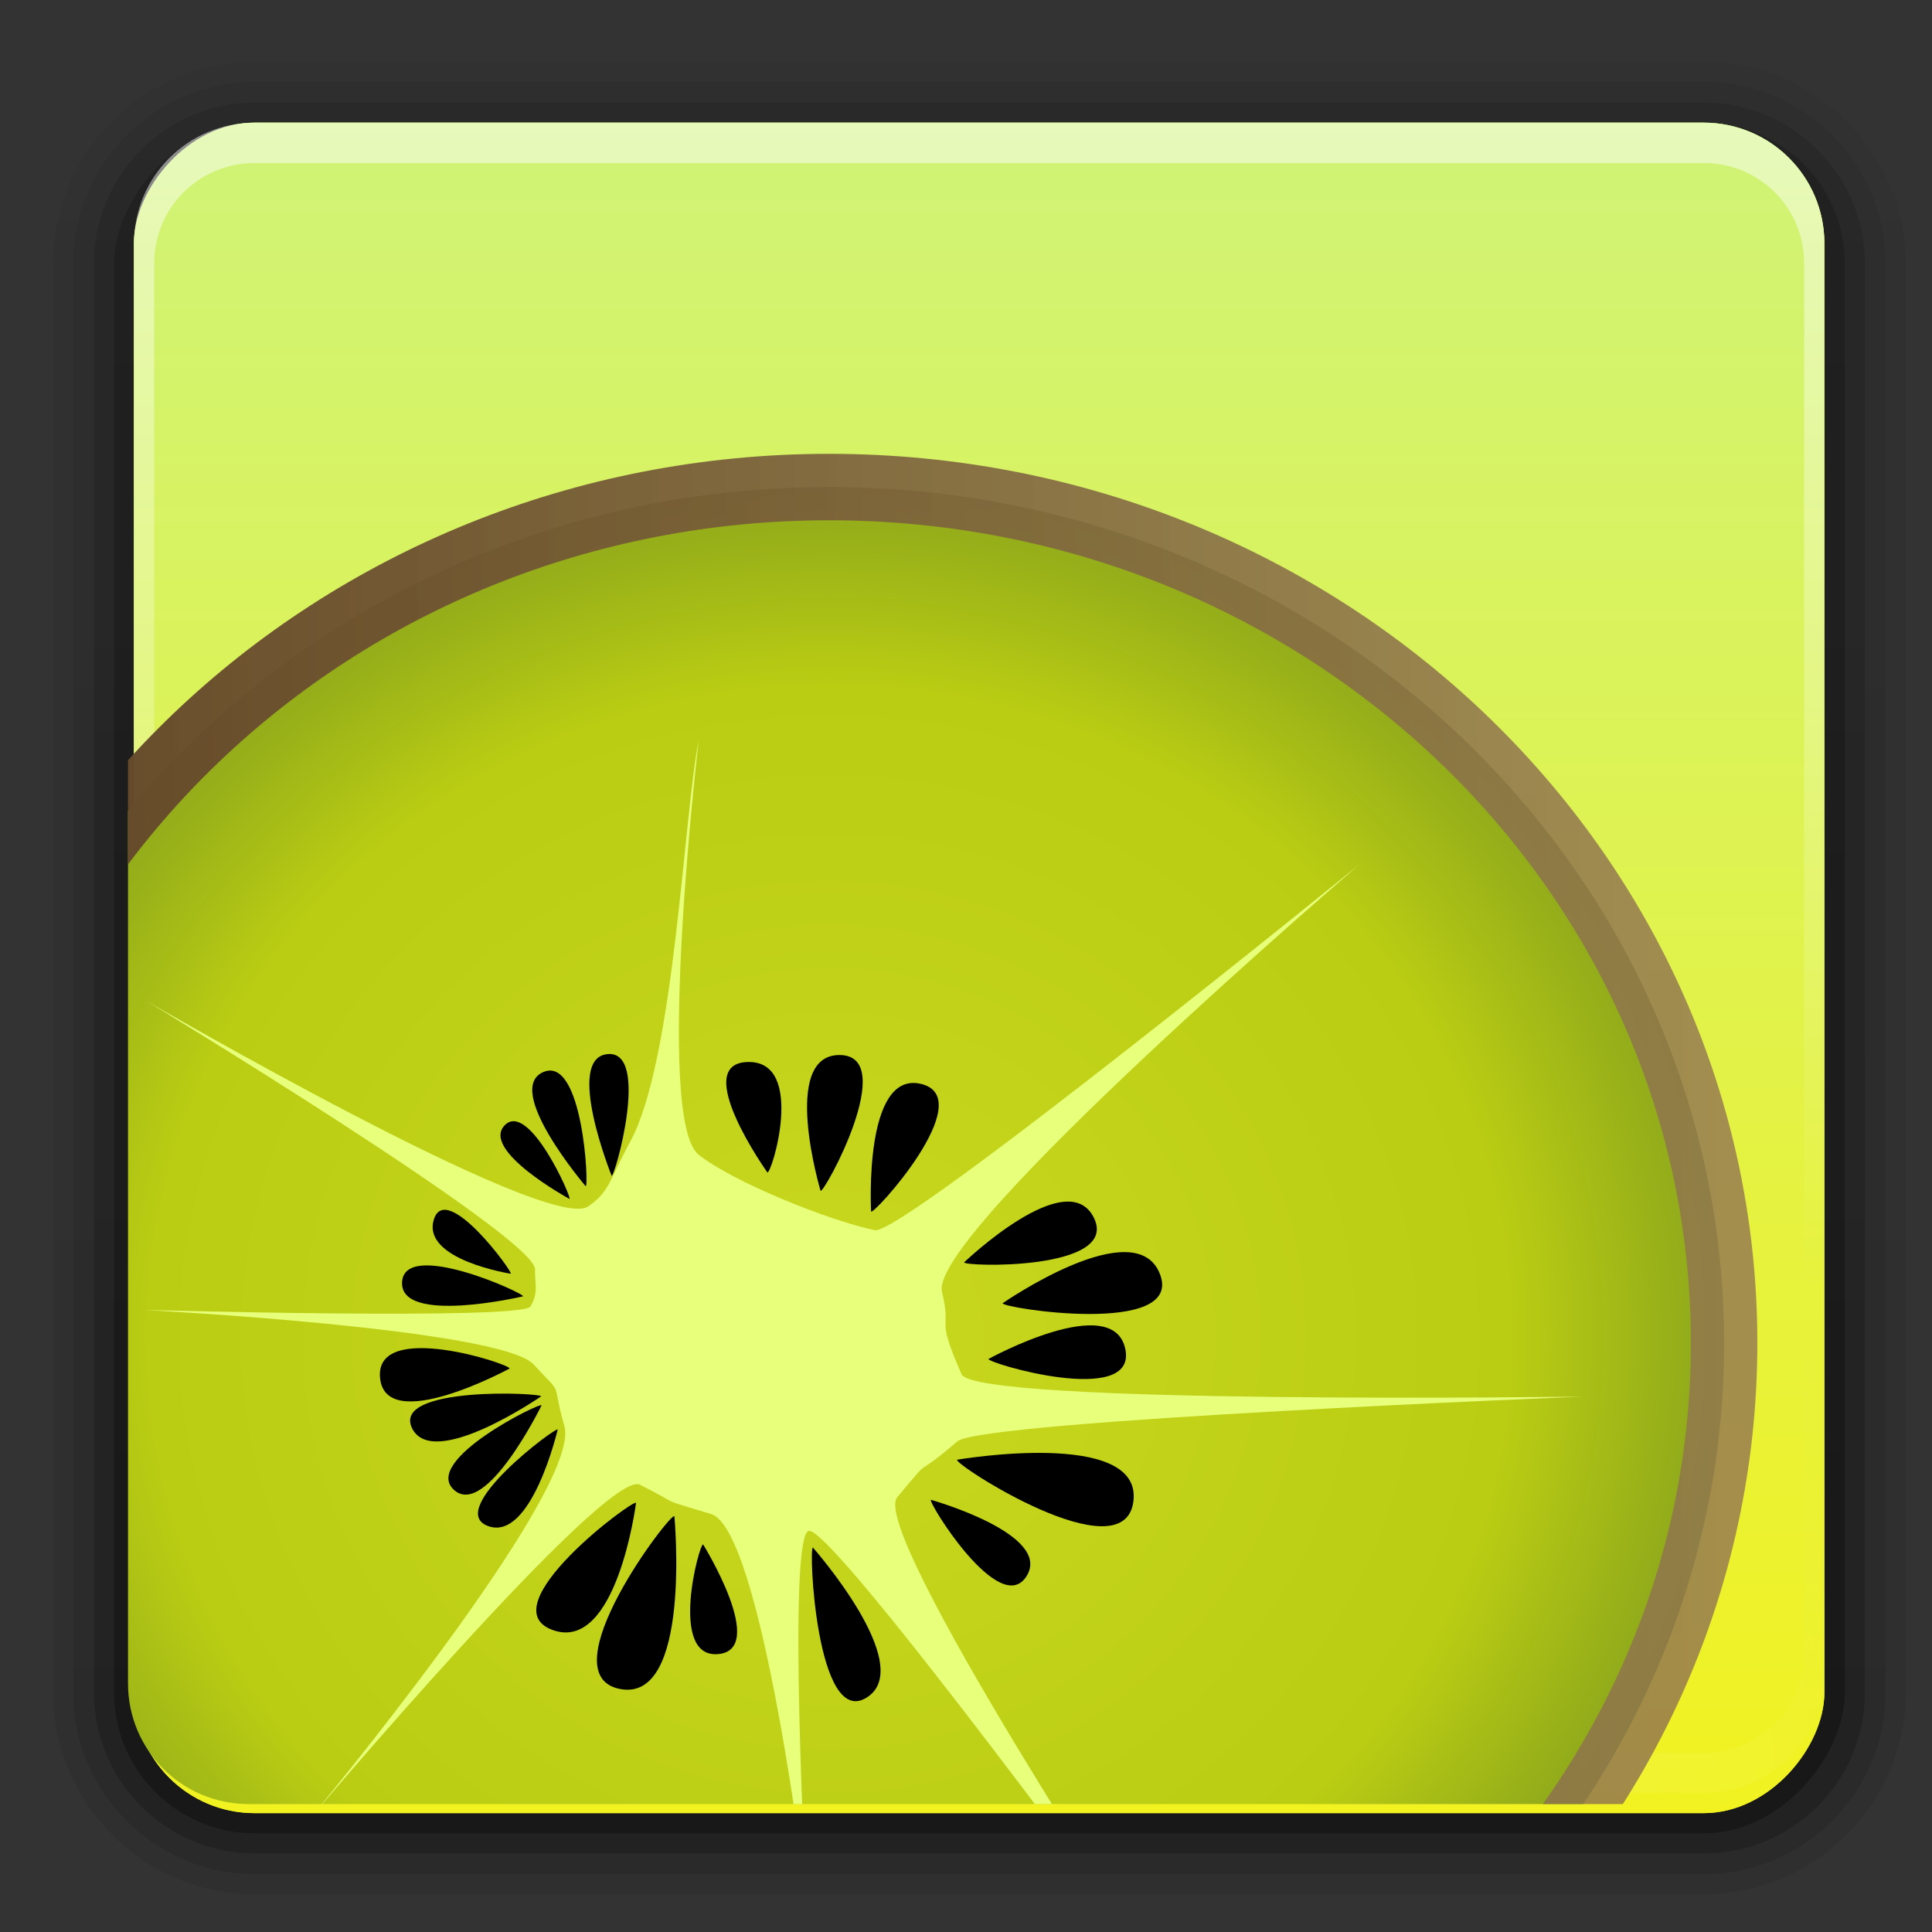 <?xml version="1.0" encoding="UTF-8" standalone="no"?>
<!-- Created with Inkscape (http://www.inkscape.org/) -->

<svg
   xmlns:dc="http://purl.org/dc/elements/1.1/"
   xmlns:cc="http://creativecommons.org/ns#"
   xmlns:rdf="http://www.w3.org/1999/02/22-rdf-syntax-ns#"
   xmlns:svg="http://www.w3.org/2000/svg"
   xmlns="http://www.w3.org/2000/svg"
   xmlns:xlink="http://www.w3.org/1999/xlink"
   xmlns:sodipodi="http://sodipodi.sourceforge.net/DTD/sodipodi-0.dtd"
   xmlns:inkscape="http://www.inkscape.org/namespaces/inkscape"
   version="1.0"
   width="96"
   height="96"
   id="svg2408"
   inkscape:version="0.48.0 r9654"
   sodipodi:docname="kiwi_H.svg">
  <rect width="100%" height="100%" fill="#333333" stroke="none"/>
  <sodipodi:namedview
     pagecolor="#ffffff"
     bordercolor="#666666"
     borderopacity="1"
     objecttolerance="10"
     gridtolerance="10"
     guidetolerance="10"
     inkscape:pageopacity="0"
     inkscape:pageshadow="2"
     inkscape:window-width="1023"
     inkscape:window-height="599"
     id="namedview176"
     showgrid="false"
     inkscape:zoom="2.7915986"
     inkscape:cx="67.785313"
     inkscape:cy="22.268973"
     inkscape:window-x="1"
     inkscape:window-y="0"
     inkscape:window-maximized="1"
     inkscape:current-layer="svg2408" />
  <defs
     id="defs2410">
    <linearGradient
       id="linearGradient3526"
       inkscape:collect="always">
      <stop
         id="stop3528"
         offset="0"
         style="stop-color:#000000;stop-opacity:1" />
      <stop
         id="stop3530"
         offset="1"
         style="stop-color:#000000;stop-opacity:0" />
    </linearGradient>
    <linearGradient
       inkscape:collect="always"
       id="linearGradient4561">
      <stop
         style="stop-color:#ffffff;stop-opacity:1;"
         offset="0"
         id="stop4563" />
      <stop
         style="stop-color:#ffffff;stop-opacity:0"
         offset="1"
         id="stop4565" />
    </linearGradient>
    <linearGradient
       id="linearGradient4319">
      <stop
         offset="0"
         style="stop-color:#000000;stop-opacity:1"
         id="stop4321" />
      <stop
         offset="0.39"
         style="stop-color:#000000;stop-opacity:0.498"
         id="stop4323" />
      <stop
         offset="1"
         style="stop-color:#000000;stop-opacity:0"
         id="stop4325" />
    </linearGradient>
    <linearGradient
       id="linearGradient4311">
      <stop
         offset="0"
         style="stop-color:#ffffff;stop-opacity:1"
         id="stop4313" />
      <stop
         offset="0.405"
         style="stop-color:#ffffff;stop-opacity:0.498"
         id="stop4315" />
      <stop
         offset="1"
         style="stop-color:#ffffff;stop-opacity:0"
         id="stop4317" />
    </linearGradient>
    <linearGradient
       id="linearGradient3979">
      <stop
         offset="0"
         style="stop-color:#34a435;stop-opacity:1"
         id="stop3981" />
      <stop
         offset="1"
         style="stop-color:#a6cf72;stop-opacity:1"
         id="stop3983" />
    </linearGradient>
    <linearGradient
       id="linearGradient3638">
      <stop
         id="stop3640"
         style="stop-color:#000000;stop-opacity:1"
         offset="0" />
      <stop
         id="stop3646"
         style="stop-color:#000000;stop-opacity:0.498"
         offset="0.259" />
      <stop
         id="stop3642"
         style="stop-color:#000000;stop-opacity:0"
         offset="1" />
    </linearGradient>
    <linearGradient
       id="linearGradient3619">
      <stop
         id="stop3621"
         style="stop-color:#ffffff;stop-opacity:1"
         offset="0" />
      <stop
         id="stop3627"
         style="stop-color:#ffffff;stop-opacity:0.498"
         offset="0.296" />
      <stop
         id="stop3623"
         style="stop-color:#ffffff;stop-opacity:0"
         offset="1" />
    </linearGradient>
    <linearGradient
       x1="45.448"
       y1="92.54"
       x2="45.448"
       y2="7.017"
       id="ButtonShadow"
       gradientUnits="userSpaceOnUse"
       gradientTransform="scale(1.006,0.994)">
      <stop
         id="stop3750"
         style="stop-color:#000000;stop-opacity:1"
         offset="0" />
      <stop
         id="stop3752"
         style="stop-color:#000000;stop-opacity:0.588"
         offset="1" />
    </linearGradient>
    <linearGradient
       id="linearGradient3737">
      <stop
         id="stop3739"
         style="stop-color:#ffffff;stop-opacity:1"
         offset="0" />
      <stop
         id="stop3741"
         style="stop-color:#ffffff;stop-opacity:0"
         offset="1" />
    </linearGradient>
    <filter
       color-interpolation-filters="sRGB"
       id="filter3174">
      <feGaussianBlur
         id="feGaussianBlur3176"
         stdDeviation="1.71" />
    </filter>
    <linearGradient
       x1="36.357"
       y1="6"
       x2="36.357"
       y2="63.893"
       id="linearGradient3188"
       xlink:href="#linearGradient3737"
       gradientUnits="userSpaceOnUse" />
    <filter
       x="-0.192"
       y="-0.192"
       width="1.384"
       height="1.384"
       color-interpolation-filters="sRGB"
       id="filter3794">
      <feGaussianBlur
         id="feGaussianBlur3796"
         stdDeviation="5.28" />
    </filter>
    <linearGradient
       x1="48"
       y1="20.221"
       x2="48"
       y2="138.661"
       id="linearGradient3613"
       xlink:href="#linearGradient3737"
       gradientUnits="userSpaceOnUse" />
    <radialGradient
       cx="48"
       cy="90.172"
       r="42"
       fx="48"
       fy="90.172"
       id="radialGradient3619"
       xlink:href="#linearGradient3737"
       gradientUnits="userSpaceOnUse"
       gradientTransform="matrix(1.157,0,0,0.996,-7.551,0.197)" />
    <clipPath
       id="clipPath3613">
      <rect
         width="84"
         height="84"
         rx="6"
         ry="6"
         x="6"
         y="6"
         id="rect3615"
         style="fill:#ffffff;fill-opacity:1;fill-rule:nonzero;stroke:none" />
    </clipPath>
    <linearGradient
       x1="39.91"
       y1="57.463"
       x2="40"
       y2="104"
       id="linearGradient3625"
       xlink:href="#linearGradient4311"
       gradientUnits="userSpaceOnUse" />
    <linearGradient
       x1="16"
       y1="48"
       x2="16"
       y2="42.837"
       id="linearGradient3644"
       xlink:href="#linearGradient4319"
       gradientUnits="userSpaceOnUse"
       gradientTransform="translate(0,8)" />
    <linearGradient
       id="linearGradient1428">
      <stop
         id="stop1430"
         style="stop-color:#3465a4;stop-opacity:1"
         offset="0" />
      <stop
         id="stop1432"
         style="stop-color:#729fcf;stop-opacity:1"
         offset="1" />
    </linearGradient>
    <linearGradient
       x1="48"
       y1="56.252"
       x2="48"
       y2="5.988"
       id="linearGradient3733"
       xlink:href="#linearGradient3979"
       gradientUnits="userSpaceOnUse" />
    <filter
       color-interpolation-filters="sRGB"
       id="filter3743">
      <feGaussianBlur
         stdDeviation="0.8"
         id="feGaussianBlur3745" />
    </filter>
    <clipPath
       id="clipPath3739">
      <path
         d="m 33,1 c -0.277,0 -0.542,0.055 -0.781,0.156 -0.372,0.263 -0.714,0.582 -1,0.938 C 31.081,2.365 31,2.674 31,3 l 0,4.969 c 0.89,1.293 2.374,2.156 4.062,2.156 C 37.789,10.125 40,7.914 40,5.188 40,3.417 39.056,1.871 37.656,1 L 33,1 z m 7.531,0 0.562,0.844 0.469,-0.25 L 42,1.5 l 1.125,0 0.25,0.594 -0.75,0.812 -0.406,0.25 -0.531,0.156 0.25,1.094 0.5,-0.062 0.469,0.062 1.031,0.438 0,0.656 L 42.906,5.969 42.438,6 l -0.5,-0.031 -0.25,1.125 L 42.219,7.25 42.625,7.469 43.375,8.281 43.125,8.875 42,8.906 41.562,8.781 41.094,8.5 l -0.625,0.969 0.375,0.312 0.312,0.406 0.438,1.031 L 41.125,11.688 40.094,11.25 39.688,11 39.375,10.562 l -0.969,0.656 0.25,0.438 0.156,0.5 -0.031,1.062 L 38.156,13.5 37.375,12.719 37.094,12.312 37,11.781 l -1.125,0.25 0.031,0.5 -0.062,0.5 -0.438,1 -0.656,0 -0.469,-1 -0.031,-0.5 0.031,-0.5 -1.125,-0.25 L 33.062,12.312 32.781,12.719 32,13.5 l -0.594,-0.281 -0.062,-1.062 0.156,-0.5 0.25,-0.438 -0.75,-0.5 L 31,19 c 0,1.108 0.892,2 2,2 l 6.844,0 0.281,-0.25 0.469,-0.25 -0.469,-1.156 -0.531,0.188 -0.5,0.031 -1.156,-0.25 -0.156,-0.688 0.969,-0.688 0.5,-0.156 0.531,-0.062 0,-1.219 -0.531,-0.031 -0.5,-0.188 -1,-0.656 0.156,-0.688 1.156,-0.25 0.5,0 0.531,0.188 0.469,-1.156 -0.5,-0.25 -0.406,-0.312 -0.625,-1 0.375,-0.594 1.156,0.188 0.5,0.25 0.406,0.344 0.844,-0.875 -0.344,-0.406 -0.219,-0.469 -0.219,-1.188 0.562,-0.375 1,0.625 0.344,0.375 0.281,0.5 1.125,-0.469 L 44.656,9.531 44.625,9 l 0.25,-1.156 0.688,-0.125 0.688,0.969 0.156,0.469 0.062,0.562 1.219,-0.031 0.031,-0.531 0.188,-0.5 L 48.562,7.688 49.25,7.812 49.531,8.969 49.5,9.5 49.312,10 50.469,10.469 50.719,10 51,9.656 51,3 C 51,1.892 50.108,1 49,1 l -8.469,0 z m -5.5,0.312 c 2.122,0 3.844,1.722 3.844,3.844 C 38.875,7.278 37.153,9 35.031,9 32.91,9 31.188,7.278 31.188,5.156 c 0,-2.122 1.722,-3.844 3.844,-3.844 z m 0,1.719 c -1.242,0 -2.25,0.952 -2.25,2.125 0,1.173 1.008,2.125 2.25,2.125 1.242,0 2.25,-0.952 2.25,-2.125 0,-1.173 -1.008,-2.125 -2.25,-2.125 z m 12.094,8.375 c -1.276,0 -2.46,0.442 -3.406,1.156 l 1.812,1.938 c 0.461,-0.287 1.011,-0.438 1.594,-0.438 0.294,0 0.575,0.046 0.844,0.125 l 1.219,-2.375 C 48.547,11.56 47.855,11.406 47.125,11.406 z m 3.094,0.938 L 49,14.719 c 0.686,0.544 1.114,1.372 1.125,2.312 L 51,17.188 51,12.969 c -0.242,-0.228 -0.502,-0.442 -0.781,-0.625 z m -7.344,1 c -0.873,0.994 -1.406,2.293 -1.406,3.719 0,0.637 0.118,1.241 0.312,1.812 L 44.188,17.781 C 44.132,17.553 44.125,17.307 44.125,17.062 c 0,-0.663 0.199,-1.284 0.562,-1.781 l -1.812,-1.938 z m 4.25,2.75 c -0.535,0 -0.969,0.434 -0.969,0.969 0,0.535 0.434,0.969 0.969,0.969 0.535,0 0.969,-0.434 0.969,-0.969 0,-0.535 -0.434,-0.969 -0.969,-0.969 z m 2.812,2.062 c -0.322,0.824 -1.002,1.465 -1.844,1.75 L 48.25,21 49,21 c 1.108,0 2,-0.892 2,-2 l 0,-0.656 -1.062,-0.188 z m -5.25,0.656 -2.438,1.125 c 0.23,0.39 0.498,0.74 0.812,1.062 l 4,0 -0.125,-0.938 c -0.934,-0.054 -1.735,-0.535 -2.25,-1.25 z"
         inkscape:connector-curvature="0"
         id="path3741"
         style="fill:#ffffff;fill-opacity:1;fill-rule:evenodd;stroke:none;display:inline" />
    </clipPath>
    <filter
       x="-0.18"
       y="-0.18"
       width="1.36"
       height="1.36"
       color-interpolation-filters="sRGB"
       id="filter3194-1">
      <feGaussianBlur
         stdDeviation="1.2"
         id="feGaussianBlur3196-4" />
    </filter>
    <clipPath
       id="clipPath2849-2">
      <rect
         width="20"
         height="20"
         rx="2"
         ry="2"
         x="1"
         y="1"
         id="rect2851-4"
         style="fill:#ffffff;fill-opacity:1;fill-rule:evenodd;stroke:none;display:inline" />
    </clipPath>
    <clipPath
       id="clipPath6183">
      <rect
         width="20"
         height="20"
         rx="2"
         ry="2"
         x="1"
         y="1"
         id="rect6185"
         style="fill:#ffffff;fill-opacity:1;fill-rule:evenodd;stroke:none;display:inline" />
    </clipPath>
    <linearGradient
       x1="10.32"
       y1="21"
       x2="10.32"
       y2="0.999"
       id="ButtonColor-6"
       gradientUnits="userSpaceOnUse">
      <stop
         id="stop3189-2"
         style="stop-color:#afafaf;stop-opacity:1"
         offset="0" />
      <stop
         id="stop3191-6"
         style="stop-color:#d8d8d8;stop-opacity:1"
         offset="1" />
    </linearGradient>
    <linearGradient
       id="linearGradient3327-8">
      <stop
         id="stop3330-7"
         style="stop-color:#000000;stop-opacity:1"
         offset="0" />
      <stop
         id="stop3333-0"
         style="stop-color:#000000;stop-opacity:0"
         offset="1" />
    </linearGradient>
    <linearGradient
       x1="58.65"
       y1="122"
       x2="58.65"
       y2="5.425"
       id="linearGradient3764"
       gradientUnits="userSpaceOnUse"
       gradientTransform="matrix(1.017,0,0,1.017,-1.103,-1.103)">
      <stop
         id="stop3766"
         style="stop-color:#969696;stop-opacity:1"
         offset="0" />
      <stop
         id="stop3768"
         style="stop-color:#cacaca;stop-opacity:1"
         offset="1" />
    </linearGradient>
    <linearGradient
       x1="11.375"
       y1="22"
       x2="11.375"
       y2="-9.817"
       id="linearGradient4320"
       xlink:href="#linearGradient3327-8"
       gradientUnits="userSpaceOnUse" />
    <linearGradient
       x1="-3.061"
       y1="27.258"
       x2="-3.061"
       y2="7.254"
       id="linearGradient4322"
       xlink:href="#ButtonColor-6"
       gradientUnits="userSpaceOnUse"
       gradientTransform="translate(11.119,-6.258)" />
    <linearGradient
       x1="5"
       y1="21"
       x2="5"
       y2="0.9"
       id="linearGradient4324"
       xlink:href="#linearGradient3764"
       gradientUnits="userSpaceOnUse" />
    <linearGradient
       x1="11.375"
       y1="22"
       x2="11.375"
       y2="-9.817"
       id="linearGradient4354"
       xlink:href="#linearGradient3327-8"
       gradientUnits="userSpaceOnUse" />
    <linearGradient
       x1="-3.061"
       y1="27.258"
       x2="-3.061"
       y2="7.254"
       id="linearGradient4356"
       xlink:href="#ButtonColor-6"
       gradientUnits="userSpaceOnUse"
       gradientTransform="translate(11.119,-6.258)" />
    <linearGradient
       x1="5"
       y1="21"
       x2="5"
       y2="0.9"
       id="linearGradient4358"
       xlink:href="#linearGradient3764"
       gradientUnits="userSpaceOnUse" />
    <linearGradient
       x1="54.094"
       y1="42.659"
       x2="53.634"
       y2="20.779"
       id="linearGradient3659"
       xlink:href="#linearGradient3633"
       gradientUnits="userSpaceOnUse" />
    <linearGradient
       x1="29.247"
       y1="41.248"
       x2="29.247"
       y2="62.264"
       id="linearGradient3657"
       xlink:href="#linearGradient3660"
       gradientUnits="userSpaceOnUse"
       gradientTransform="translate(21.201,-20.841)" />
    <linearGradient
       x1="54.094"
       y1="42.659"
       x2="53.634"
       y2="20.779"
       id="linearGradient3649"
       xlink:href="#linearGradient3633"
       gradientUnits="userSpaceOnUse" />
    <linearGradient
       x1="29.247"
       y1="41.248"
       x2="29.247"
       y2="62.264"
       id="linearGradient3647"
       xlink:href="#linearGradient3660"
       gradientUnits="userSpaceOnUse"
       gradientTransform="translate(21.201,-20.841)" />
    <linearGradient
       x1="54.094"
       y1="42.659"
       x2="54.072"
       y2="22.156"
       id="linearGradient3639"
       xlink:href="#linearGradient3633"
       gradientUnits="userSpaceOnUse" />
    <linearGradient
       x1="29.247"
       y1="41.248"
       x2="29.247"
       y2="62.264"
       id="linearGradient3629"
       xlink:href="#linearGradient3660"
       gradientUnits="userSpaceOnUse"
       gradientTransform="translate(21.201,-20.841)" />
    <linearGradient
       x1="51.484"
       y1="23"
       x2="51.484"
       y2="105"
       id="linearGradient3274"
       xlink:href="#linearGradient3268"
       gradientUnits="userSpaceOnUse"
       gradientTransform="matrix(0.199,0,0,0.181,-1.734,-0.592)" />
    <linearGradient
       x1="45.987"
       y1="105"
       x2="45.987"
       y2="22.99"
       id="linearGradient3266"
       xlink:href="#linearGradient3298-1"
       gradientUnits="userSpaceOnUse"
       gradientTransform="matrix(0.199,0,0,0.181,-1.734,-0.592)" />
    <linearGradient
       id="linearGradient3187">
      <stop
         id="stop3189-8"
         style="stop-color:#a0a0a0;stop-opacity:1"
         offset="0" />
      <stop
         id="stop3191-4"
         style="stop-color:#dcdcdc;stop-opacity:1"
         offset="1" />
    </linearGradient>
    <linearGradient
       id="linearGradient3298-1">
      <stop
         id="stop3300-5"
         style="stop-color:#c8c8c8;stop-opacity:1"
         offset="0" />
      <stop
         id="stop3302-9"
         style="stop-color:#d9d9d9;stop-opacity:1"
         offset="1" />
    </linearGradient>
    <linearGradient
       id="linearGradient3268">
      <stop
         id="stop3270"
         style="stop-color:#414141;stop-opacity:1"
         offset="0" />
      <stop
         id="stop3272"
         style="stop-color:#696969;stop-opacity:1"
         offset="1" />
    </linearGradient>
    <linearGradient
       id="linearGradient3660">
      <stop
         id="stop3668"
         style="stop-color:#dcdcdc;stop-opacity:1"
         offset="0" />
      <stop
         id="stop3670"
         style="stop-color:#ffffff;stop-opacity:1"
         offset="1" />
    </linearGradient>
    <linearGradient
       id="linearGradient3633">
      <stop
         id="stop3635"
         style="stop-color:#000000;stop-opacity:0.539"
         offset="0" />
      <stop
         id="stop3637"
         style="stop-color:#000000;stop-opacity:0"
         offset="1" />
    </linearGradient>
    <linearGradient
       x1="-3.061"
       y1="27.258"
       x2="-3.061"
       y2="7.254"
       id="linearGradient3181"
       xlink:href="#linearGradient3187"
       gradientUnits="userSpaceOnUse"
       gradientTransform="translate(11.119,-6.258)" />
    <linearGradient
       x1="11.375"
       y1="22"
       x2="11.375"
       y2="-9.817"
       id="linearGradient3335"
       xlink:href="#linearGradient3327"
       gradientUnits="userSpaceOnUse" />
    <linearGradient
       id="linearGradient3327">
      <stop
         id="stop3330"
         style="stop-color:#000000;stop-opacity:1"
         offset="0" />
      <stop
         id="stop3333"
         style="stop-color:#000000;stop-opacity:0"
         offset="1" />
    </linearGradient>
    <linearGradient
       x1="45.448"
       y1="92.54"
       x2="45.448"
       y2="7.017"
       id="ButtonShadow-0"
       gradientUnits="userSpaceOnUse"
       gradientTransform="matrix(1.006,0,0,0.994,100,0)">
      <stop
         id="stop3750-8"
         style="stop-color:#000000;stop-opacity:1"
         offset="0" />
      <stop
         id="stop3752-5-6"
         style="stop-color:#000000;stop-opacity:0.588"
         offset="1" />
    </linearGradient>
    <linearGradient
       x1="32.251"
       y1="6.132"
       x2="32.251"
       y2="90.239"
       id="linearGradient3780"
       xlink:href="#ButtonShadow-0"
       gradientUnits="userSpaceOnUse"
       gradientTransform="matrix(1.024,0,0,1.012,-1.143,-98.071)" />
    <linearGradient
       x1="32.251"
       y1="6.132"
       x2="32.251"
       y2="90.239"
       id="linearGradient3772"
       xlink:href="#ButtonShadow-0"
       gradientUnits="userSpaceOnUse"
       gradientTransform="matrix(1.024,0,0,1.012,-1.143,-98.071)" />
    <linearGradient
       x1="32.251"
       y1="6.132"
       x2="32.251"
       y2="90.239"
       id="linearGradient3725"
       xlink:href="#ButtonShadow-0"
       gradientUnits="userSpaceOnUse"
       gradientTransform="matrix(1.024,0,0,1.012,-1.143,-98.071)" />
    <linearGradient
       x1="32.251"
       y1="6.132"
       x2="32.251"
       y2="90.239"
       id="linearGradient3721-6"
       xlink:href="#ButtonShadow-0"
       gradientUnits="userSpaceOnUse"
       gradientTransform="translate(0,-97)" />
    <linearGradient
       x1="32.251"
       y1="6.132"
       x2="32.251"
       y2="90.239"
       id="linearGradient3059"
       xlink:href="#ButtonShadow-0"
       gradientUnits="userSpaceOnUse"
       gradientTransform="matrix(1.024,0,0,1.012,-1.143,-98.071)" />
    <linearGradient
       inkscape:collect="always"
       xlink:href="#linearGradient3737"
       id="linearGradient3205"
       gradientUnits="userSpaceOnUse"
       x1="48"
       y1="20.221"
       x2="48"
       y2="138.661" />
    <linearGradient
       inkscape:collect="always"
       xlink:href="#linearGradient3764"
       id="linearGradient4677"
       gradientUnits="userSpaceOnUse"
       x1="5"
       y1="21"
       x2="5"
       y2="0.9" />
    <linearGradient
       inkscape:collect="always"
       xlink:href="#linearGradient3526"
       id="linearGradient3524"
       gradientUnits="userSpaceOnUse"
       gradientTransform="matrix(1.025,0,0,1,233.338,-64.434)"
       x1="46.33"
       y1="116.05"
       x2="45.281"
       y2="137.502" />
    <linearGradient
       inkscape:collect="always"
       xlink:href="#linearGradient4561"
       id="linearGradient3610"
       gradientUnits="userSpaceOnUse"
       gradientTransform="matrix(1.025,0,0,1,-5.27,13.208)"
       x1="45.98"
       y1="134.32"
       x2="45.98"
       y2="117.083" />
    <linearGradient
       inkscape:collect="always"
       xlink:href="#ButtonShadow-0-3-0-9-1"
       id="linearGradient9344-3"
       gradientUnits="userSpaceOnUse"
       gradientTransform="matrix(1.024,0,0,1.012,-1.143,-98.071)"
       x1="32.251"
       y1="6.132"
       x2="32.251"
       y2="90.239" />
    <linearGradient
       x1="45.448"
       y1="92.54"
       x2="45.448"
       y2="7.017"
       id="ButtonShadow-0-3-0-9-1"
       gradientUnits="userSpaceOnUse"
       gradientTransform="matrix(1.006,0,0,0.994,100,0)">
      <stop
         id="stop3750-8-4-4-6-9"
         style="stop-color:#000000;stop-opacity:1"
         offset="0" />
      <stop
         id="stop3752-5-0-8-4-6"
         style="stop-color:#000000;stop-opacity:0.588"
         offset="1" />
    </linearGradient>
    <linearGradient
       inkscape:collect="always"
       xlink:href="#ButtonShadow-0-3-0-9-1"
       id="linearGradient9346-7"
       gradientUnits="userSpaceOnUse"
       gradientTransform="matrix(1.024,0,0,1.012,-1.143,-98.071)"
       x1="32.251"
       y1="6.132"
       x2="32.251"
       y2="90.239" />
    <linearGradient
       x1="45.448"
       y1="92.54"
       x2="45.448"
       y2="7.017"
       id="linearGradient3428"
       gradientUnits="userSpaceOnUse"
       gradientTransform="matrix(1.006,0,0,0.994,100,0)">
      <stop
         id="stop3430"
         style="stop-color:#000000;stop-opacity:1"
         offset="0" />
      <stop
         id="stop3432"
         style="stop-color:#000000;stop-opacity:0.588"
         offset="1" />
    </linearGradient>
    <linearGradient
       inkscape:collect="always"
       xlink:href="#ButtonShadow-0-3-0-9-1"
       id="linearGradient9348-9"
       gradientUnits="userSpaceOnUse"
       gradientTransform="matrix(1.024,0,0,1.012,-1.143,-98.071)"
       x1="32.251"
       y1="6.132"
       x2="32.251"
       y2="90.239" />
    <linearGradient
       x1="45.448"
       y1="92.54"
       x2="45.448"
       y2="7.017"
       id="linearGradient3435"
       gradientUnits="userSpaceOnUse"
       gradientTransform="matrix(1.006,0,0,0.994,100,0)">
      <stop
         id="stop3437"
         style="stop-color:#000000;stop-opacity:1"
         offset="0" />
      <stop
         id="stop3439"
         style="stop-color:#000000;stop-opacity:0.588"
         offset="1" />
    </linearGradient>
    <linearGradient
       inkscape:collect="always"
       xlink:href="#ButtonShadow-0-3-0-9-1"
       id="linearGradient9350-5"
       gradientUnits="userSpaceOnUse"
       gradientTransform="matrix(1.024,0,0,1.012,-1.143,-98.071)"
       x1="32.251"
       y1="6.132"
       x2="32.251"
       y2="90.239" />
    <linearGradient
       x1="45.448"
       y1="92.54"
       x2="45.448"
       y2="7.017"
       id="linearGradient3442"
       gradientUnits="userSpaceOnUse"
       gradientTransform="matrix(1.006,0,0,0.994,100,0)">
      <stop
         id="stop3444"
         style="stop-color:#000000;stop-opacity:1"
         offset="0" />
      <stop
         id="stop3446"
         style="stop-color:#000000;stop-opacity:0.588"
         offset="1" />
    </linearGradient>
    <linearGradient
       y2="90.239"
       x2="32.251"
       y1="6.132"
       x1="32.251"
       gradientTransform="translate(0,-97)"
       gradientUnits="userSpaceOnUse"
       id="linearGradient14770"
       xlink:href="#ButtonShadow-0-3-0-9-1"
       inkscape:collect="always" />
    <linearGradient
       x1="45.448"
       y1="92.54"
       x2="45.448"
       y2="7.017"
       id="linearGradient3449"
       gradientUnits="userSpaceOnUse"
       gradientTransform="matrix(1.006,0,0,0.994,100,0)">
      <stop
         id="stop3451"
         style="stop-color:#000000;stop-opacity:1"
         offset="0" />
      <stop
         id="stop3453"
         style="stop-color:#000000;stop-opacity:0.588"
         offset="1" />
    </linearGradient>
    <linearGradient
       inkscape:collect="always"
       xlink:href="#linearGradient10319"
       id="linearGradient10325"
       x1="534.444"
       y1="-987.048"
       x2="534.444"
       y2="-1204.143"
       gradientUnits="userSpaceOnUse"
       gradientTransform="matrix(0.387,0,0,0.387,-356.184,376.274)" />
    <linearGradient
       id="linearGradient10319">
      <stop
         style="stop-color:#d0f377;stop-opacity:1;"
         offset="0"
         id="stop10321" />
      <stop
         style="stop-color:#f1f220;stop-opacity:1;"
         offset="1"
         id="stop10323" />
    </linearGradient>
    <radialGradient
       inkscape:collect="always"
       xlink:href="#linearGradient3737-2-3-9-8"
       id="radialGradient11103"
       gradientUnits="userSpaceOnUse"
       gradientTransform="matrix(1.157,0,0,0.996,-204.931,-1.16)"
       cx="48"
       cy="90.172"
       fx="48"
       fy="90.172"
       r="42" />
    <linearGradient
       id="linearGradient3737-2-3-9-8">
      <stop
         id="stop3739-4-2-7-7"
         style="stop-color:#ffffff;stop-opacity:1"
         offset="0" />
      <stop
         id="stop3741-0-7-76-5"
         style="stop-color:#ffffff;stop-opacity:0"
         offset="1" />
    </linearGradient>
    <radialGradient
       inkscape:collect="always"
       xlink:href="#linearGradient10329"
       id="radialGradient10317"
       cx="482.853"
       cy="1040.493"
       fx="482.853"
       fy="1040.493"
       r="40.406"
       gradientTransform="matrix(1,0,0,0.956,0,45.522)"
       gradientUnits="userSpaceOnUse" />
    <linearGradient
       id="linearGradient10329">
      <stop
         id="stop10331"
         offset="0"
         style="stop-color:#c9d81e;stop-opacity:1;" />
      <stop
         style="stop-color:#bacd13;stop-opacity:1;"
         offset="0.761"
         id="stop10333" />
      <stop
         id="stop10335"
         offset="1"
         style="stop-color:#8ca61b;stop-opacity:1;" />
    </linearGradient>
    <linearGradient
       inkscape:collect="always"
       xlink:href="#linearGradient10657"
       id="linearGradient10663"
       x1="441.947"
       y1="1040.493"
       x2="523.759"
       y2="1040.493"
       gradientUnits="userSpaceOnUse" />
    <linearGradient
       id="linearGradient10657">
      <stop
         style="stop-color:#604425;stop-opacity:1;"
         offset="0"
         id="stop10659" />
      <stop
         style="stop-color:#927452;stop-opacity:0.792;"
         offset="1"
         id="stop10661" />
    </linearGradient>
    <radialGradient
       inkscape:collect="always"
       xlink:href="#linearGradient10329-5"
       id="radialGradient10317-5"
       cx="482.853"
       cy="1040.493"
       fx="482.853"
       fy="1040.493"
       r="40.406"
       gradientTransform="matrix(1,0,0,0.956,0,45.522)"
       gradientUnits="userSpaceOnUse" />
    <linearGradient
       id="linearGradient10329-5">
      <stop
         id="stop10331-8"
         offset="0"
         style="stop-color:#c9d81e;stop-opacity:1;" />
      <stop
         style="stop-color:#bacd13;stop-opacity:1;"
         offset="0.761"
         id="stop10333-2" />
      <stop
         id="stop10335-0"
         offset="1"
         style="stop-color:#8ca61b;stop-opacity:1;" />
    </linearGradient>
    <linearGradient
       inkscape:collect="always"
       xlink:href="#linearGradient10657-2"
       id="linearGradient10663-4"
       x1="441.947"
       y1="1040.493"
       x2="523.759"
       y2="1040.493"
       gradientUnits="userSpaceOnUse" />
    <linearGradient
       id="linearGradient10657-2">
      <stop
         style="stop-color:#604425;stop-opacity:1;"
         offset="0"
         id="stop10659-0" />
      <stop
         style="stop-color:#927452;stop-opacity:0.792;"
         offset="1"
         id="stop10661-6" />
    </linearGradient>
    <linearGradient
       inkscape:collect="always"
       xlink:href="#linearGradient3737-2-3-1-4-9"
       id="linearGradient11418"
       gradientUnits="userSpaceOnUse"
       gradientTransform="matrix(1,0,0,1,-197.386,-0.356)"
       x1="36.357"
       y1="6"
       x2="36.357"
       y2="63.893" />
    <linearGradient
       id="linearGradient3737-2-3-1-4-9">
      <stop
         id="stop3739-4-2-52-1-3"
         style="stop-color:#ffffff;stop-opacity:1"
         offset="0" />
      <stop
         id="stop3741-0-7-7-3-9"
         style="stop-color:#ffffff;stop-opacity:0"
         offset="1" />
    </linearGradient>
    <linearGradient
       inkscape:collect="always"
       xlink:href="#ButtonShadow-0-3-0-9-1-5-4-5"
       id="linearGradient9344-3-3-9-1"
       gradientUnits="userSpaceOnUse"
       gradientTransform="matrix(1.024,0,0,1.012,-1.143,-98.071)"
       x1="32.251"
       y1="6.132"
       x2="32.251"
       y2="90.239" />
    <linearGradient
       x1="45.448"
       y1="92.54"
       x2="45.448"
       y2="7.017"
       id="ButtonShadow-0-3-0-9-1-5-4-5"
       gradientUnits="userSpaceOnUse"
       gradientTransform="matrix(1.006,0,0,0.994,100,0)">
      <stop
         id="stop3750-8-4-4-6-9-9-0-2"
         style="stop-color:#000000;stop-opacity:1"
         offset="0" />
      <stop
         id="stop3752-5-0-8-4-6-3-3-5"
         style="stop-color:#000000;stop-opacity:0.588"
         offset="1" />
    </linearGradient>
    <linearGradient
       inkscape:collect="always"
       xlink:href="#ButtonShadow-0-3-0-9-1-5-4-5"
       id="linearGradient9346-7-5-2-8"
       gradientUnits="userSpaceOnUse"
       gradientTransform="matrix(1.024,0,0,1.012,-1.143,-98.071)"
       x1="32.251"
       y1="6.132"
       x2="32.251"
       y2="90.239" />
    <linearGradient
       x1="45.448"
       y1="92.54"
       x2="45.448"
       y2="7.017"
       id="linearGradient3490-7"
       gradientUnits="userSpaceOnUse"
       gradientTransform="matrix(1.006,0,0,0.994,100,0)">
      <stop
         id="stop3492"
         style="stop-color:#000000;stop-opacity:1"
         offset="0" />
      <stop
         id="stop3494"
         style="stop-color:#000000;stop-opacity:0.588"
         offset="1" />
    </linearGradient>
    <linearGradient
       inkscape:collect="always"
       xlink:href="#ButtonShadow-0-3-0-9-1-5-4-5"
       id="linearGradient9348-9-5-8-3"
       gradientUnits="userSpaceOnUse"
       gradientTransform="matrix(1.024,0,0,1.012,-1.143,-98.071)"
       x1="32.251"
       y1="6.132"
       x2="32.251"
       y2="90.239" />
    <linearGradient
       x1="45.448"
       y1="92.54"
       x2="45.448"
       y2="7.017"
       id="linearGradient3497"
       gradientUnits="userSpaceOnUse"
       gradientTransform="matrix(1.006,0,0,0.994,100,0)">
      <stop
         id="stop3499"
         style="stop-color:#000000;stop-opacity:1"
         offset="0" />
      <stop
         id="stop3501"
         style="stop-color:#000000;stop-opacity:0.588"
         offset="1" />
    </linearGradient>
    <linearGradient
       inkscape:collect="always"
       xlink:href="#ButtonShadow-0-3-0-9-1-5-4-5"
       id="linearGradient9350-5-3-1-7"
       gradientUnits="userSpaceOnUse"
       gradientTransform="matrix(1.024,0,0,1.012,-1.143,-98.071)"
       x1="32.251"
       y1="6.132"
       x2="32.251"
       y2="90.239" />
    <linearGradient
       x1="45.448"
       y1="92.54"
       x2="45.448"
       y2="7.017"
       id="linearGradient3504-4"
       gradientUnits="userSpaceOnUse"
       gradientTransform="matrix(1.006,0,0,0.994,100,0)">
      <stop
         id="stop3506"
         style="stop-color:#000000;stop-opacity:1"
         offset="0" />
      <stop
         id="stop3508"
         style="stop-color:#000000;stop-opacity:0.588"
         offset="1" />
    </linearGradient>
    <linearGradient
       y2="90.239"
       x2="32.251"
       y1="6.132"
       x1="32.251"
       gradientTransform="translate(0,-97)"
       gradientUnits="userSpaceOnUse"
       id="linearGradient12553"
       xlink:href="#ButtonShadow-0-3-0-9-1-5-4-5"
       inkscape:collect="always" />
    <linearGradient
       x1="45.448"
       y1="92.54"
       x2="45.448"
       y2="7.017"
       id="linearGradient3511"
       gradientUnits="userSpaceOnUse"
       gradientTransform="matrix(1.006,0,0,0.994,100,0)">
      <stop
         id="stop3513"
         style="stop-color:#000000;stop-opacity:1"
         offset="0" />
      <stop
         id="stop3515"
         style="stop-color:#000000;stop-opacity:0.588"
         offset="1" />
    </linearGradient>
    <linearGradient
       inkscape:collect="always"
       xlink:href="#linearGradient10319-6-1-5"
       id="linearGradient10325-26-6-8"
       x1="534.444"
       y1="-987.048"
       x2="534.444"
       y2="-1204.143"
       gradientUnits="userSpaceOnUse"
       gradientTransform="translate(-504.477,-600.536)" />
    <linearGradient
       id="linearGradient10319-6-1-5">
      <stop
         style="stop-color:#d0f377;stop-opacity:1;"
         offset="0"
         id="stop10321-9-9-8" />
      <stop
         style="stop-color:#f1f220;stop-opacity:1;"
         offset="1"
         id="stop10323-34-3-2" />
    </linearGradient>
    <radialGradient
       inkscape:collect="always"
       xlink:href="#linearGradient10329-9-4-2"
       id="radialGradient12880"
       gradientUnits="userSpaceOnUse"
       gradientTransform="matrix(1.73,0,0,1.654,-870.696,-90.791)"
       cx="482.853"
       cy="1040.493"
       fx="482.853"
       fy="1040.493"
       r="40.406" />
    <linearGradient
       id="linearGradient10329-9-4-2">
      <stop
         id="stop10331-2-3-6"
         offset="0"
         style="stop-color:#c9d81e;stop-opacity:1;" />
      <stop
         style="stop-color:#bacd13;stop-opacity:1;"
         offset="0.761"
         id="stop10333-3-1-7" />
      <stop
         id="stop10335-1-5-1"
         offset="1"
         style="stop-color:#8ca61b;stop-opacity:1;" />
    </linearGradient>
    <linearGradient
       inkscape:collect="always"
       xlink:href="#linearGradient10657-5-0-5"
       id="linearGradient12882"
       gradientUnits="userSpaceOnUse"
       x1="441.947"
       y1="1040.493"
       x2="523.759"
       y2="1040.493"
       gradientTransform="matrix(1.73,0,0,1.73,-870.696,-169.526)" />
    <linearGradient
       id="linearGradient10657-5-0-5">
      <stop
         style="stop-color:#604425;stop-opacity:1;"
         offset="0"
         id="stop10659-1-5-4" />
      <stop
         style="stop-color:#927452;stop-opacity:0.792;"
         offset="1"
         id="stop10661-3-6-3" />
    </linearGradient>
    <radialGradient
       inkscape:collect="always"
       xlink:href="#linearGradient3737-2-3-9-8-6-5-2"
       id="radialGradient11103-0-5-0"
       gradientUnits="userSpaceOnUse"
       gradientTransform="matrix(2.991,0,0,2.574,-113.567,1570.01)"
       cx="48"
       cy="90.172"
       fx="48"
       fy="90.172"
       r="42" />
    <linearGradient
       id="linearGradient3737-2-3-9-8-6-5-2">
      <stop
         id="stop3739-4-2-7-7-3-5-8"
         style="stop-color:#ffffff;stop-opacity:1"
         offset="0" />
      <stop
         id="stop3741-0-7-76-5-2-8-5"
         style="stop-color:#ffffff;stop-opacity:0"
         offset="1" />
    </linearGradient>
    <radialGradient
       inkscape:collect="always"
       xlink:href="#linearGradient10329-5-8-6-2"
       id="radialGradient12944"
       gradientUnits="userSpaceOnUse"
       gradientTransform="matrix(0.628,1.194,-1.141,0.601,999.658,473.92)"
       cx="482.853"
       cy="1040.493"
       fx="482.853"
       fy="1040.493"
       r="40.406" />
    <linearGradient
       id="linearGradient10329-5-8-6-2">
      <stop
         id="stop10331-8-6-0-9"
         offset="0"
         style="stop-color:#c9d81e;stop-opacity:1;" />
      <stop
         style="stop-color:#bacd13;stop-opacity:1;"
         offset="0.761"
         id="stop10333-2-7-5-1" />
      <stop
         id="stop10335-0-5-0-6"
         offset="1"
         style="stop-color:#8ca61b;stop-opacity:1;" />
    </linearGradient>
    <linearGradient
       inkscape:collect="always"
       xlink:href="#linearGradient10657-2-4-4-6"
       id="linearGradient12946"
       gradientUnits="userSpaceOnUse"
       x1="441.947"
       y1="1040.493"
       x2="523.759"
       y2="1040.493"
       gradientTransform="matrix(0.628,1.194,-1.194,0.628,1053.997,445.327)" />
    <linearGradient
       id="linearGradient10657-2-4-4-6">
      <stop
         style="stop-color:#604425;stop-opacity:1;"
         offset="0"
         id="stop10659-0-1-5-9" />
      <stop
         style="stop-color:#927452;stop-opacity:0.792;"
         offset="1"
         id="stop10661-6-5-8-8" />
    </linearGradient>
    <linearGradient
       inkscape:collect="always"
       xlink:href="#linearGradient3737-2-3-1-4-9-4-7-0"
       id="linearGradient11418-6-5-7"
       gradientUnits="userSpaceOnUse"
       gradientTransform="matrix(2.584,0,0,2.584,-94.066,1572.09)"
       x1="36.357"
       y1="6"
       x2="36.357"
       y2="63.893" />
    <linearGradient
       id="linearGradient3737-2-3-1-4-9-4-7-0">
      <stop
         id="stop3739-4-2-52-1-3-0-4-4"
         style="stop-color:#ffffff;stop-opacity:1"
         offset="0" />
      <stop
         id="stop3741-0-7-7-3-9-3-6-0"
         style="stop-color:#ffffff;stop-opacity:0"
         offset="1" />
    </linearGradient>
    <linearGradient
       inkscape:collect="always"
       xlink:href="#ButtonShadow-0-3-0-9-1-7"
       id="linearGradient9344-3-4"
       gradientUnits="userSpaceOnUse"
       gradientTransform="matrix(1.024,0,0,1.012,-1.143,-98.071)"
       x1="32.251"
       y1="6.132"
       x2="32.251"
       y2="90.239" />
    <linearGradient
       x1="45.448"
       y1="92.54"
       x2="45.448"
       y2="7.017"
       id="ButtonShadow-0-3-0-9-1-7"
       gradientUnits="userSpaceOnUse"
       gradientTransform="matrix(1.006,0,0,0.994,100,0)">
      <stop
         id="stop3750-8-4-4-6-9-6"
         style="stop-color:#000000;stop-opacity:1"
         offset="0" />
      <stop
         id="stop3752-5-0-8-4-6-7"
         style="stop-color:#000000;stop-opacity:0.588"
         offset="1" />
    </linearGradient>
    <linearGradient
       inkscape:collect="always"
       xlink:href="#ButtonShadow-0-3-0-9-1-7"
       id="linearGradient9346-7-3"
       gradientUnits="userSpaceOnUse"
       gradientTransform="matrix(1.024,0,0,1.012,-1.143,-98.071)"
       x1="32.251"
       y1="6.132"
       x2="32.251"
       y2="90.239" />
    <linearGradient
       x1="45.448"
       y1="92.54"
       x2="45.448"
       y2="7.017"
       id="linearGradient3552"
       gradientUnits="userSpaceOnUse"
       gradientTransform="matrix(1.006,0,0,0.994,100,0)">
      <stop
         id="stop3554"
         style="stop-color:#000000;stop-opacity:1"
         offset="0" />
      <stop
         id="stop3556"
         style="stop-color:#000000;stop-opacity:0.588"
         offset="1" />
    </linearGradient>
    <linearGradient
       inkscape:collect="always"
       xlink:href="#ButtonShadow-0-3-0-9-1-7"
       id="linearGradient9348-9-50"
       gradientUnits="userSpaceOnUse"
       gradientTransform="matrix(1.024,0,0,1.012,-1.143,-98.071)"
       x1="32.251"
       y1="6.132"
       x2="32.251"
       y2="90.239" />
    <linearGradient
       x1="45.448"
       y1="92.54"
       x2="45.448"
       y2="7.017"
       id="linearGradient3559"
       gradientUnits="userSpaceOnUse"
       gradientTransform="matrix(1.006,0,0,0.994,100,0)">
      <stop
         id="stop3561"
         style="stop-color:#000000;stop-opacity:1"
         offset="0" />
      <stop
         id="stop3563"
         style="stop-color:#000000;stop-opacity:0.588"
         offset="1" />
    </linearGradient>
    <linearGradient
       inkscape:collect="always"
       xlink:href="#ButtonShadow-0-3-0-9-1-7"
       id="linearGradient9350-5-38"
       gradientUnits="userSpaceOnUse"
       gradientTransform="matrix(1.024,0,0,1.012,-1.143,-98.071)"
       x1="32.251"
       y1="6.132"
       x2="32.251"
       y2="90.239" />
    <linearGradient
       x1="45.448"
       y1="92.54"
       x2="45.448"
       y2="7.017"
       id="linearGradient3566"
       gradientUnits="userSpaceOnUse"
       gradientTransform="matrix(1.006,0,0,0.994,100,0)">
      <stop
         id="stop3568"
         style="stop-color:#000000;stop-opacity:1"
         offset="0" />
      <stop
         id="stop3570"
         style="stop-color:#000000;stop-opacity:0.588"
         offset="1" />
    </linearGradient>
    <linearGradient
       y2="90.239"
       x2="32.251"
       y1="6.132"
       x1="32.251"
       gradientTransform="translate(0,-97)"
       gradientUnits="userSpaceOnUse"
       id="linearGradient13158"
       xlink:href="#ButtonShadow-0-3-0-9-1-7"
       inkscape:collect="always" />
    <linearGradient
       x1="45.448"
       y1="92.54"
       x2="45.448"
       y2="7.017"
       id="linearGradient3573"
       gradientUnits="userSpaceOnUse"
       gradientTransform="matrix(1.006,0,0,0.994,100,0)">
      <stop
         id="stop3575"
         style="stop-color:#000000;stop-opacity:1"
         offset="0" />
      <stop
         id="stop3577"
         style="stop-color:#000000;stop-opacity:0.588"
         offset="1" />
    </linearGradient>
    <linearGradient
       inkscape:collect="always"
       xlink:href="#linearGradient10319-55"
       id="linearGradient10325-4"
       x1="534.444"
       y1="-987.048"
       x2="534.444"
       y2="-1204.143"
       gradientUnits="userSpaceOnUse"
       gradientTransform="matrix(0.387,0,0,0.387,-158.137,375.819)" />
    <linearGradient
       id="linearGradient10319-55">
      <stop
         style="stop-color:#d0f377;stop-opacity:1;"
         offset="0"
         id="stop10321-95" />
      <stop
         style="stop-color:#f1f220;stop-opacity:1;"
         offset="1"
         id="stop10323-6" />
    </linearGradient>
    <linearGradient
       y2="-1204.143"
       x2="534.444"
       y1="-987.048"
       x1="534.444"
       gradientTransform="matrix(0.387,0,0,0.387,-158.137,375.819)"
       gradientUnits="userSpaceOnUse"
       id="linearGradient13593"
       xlink:href="#linearGradient10319-55-3"
       inkscape:collect="always" />
    <linearGradient
       id="linearGradient10319-55-3">
      <stop
         style="stop-color:#d0f377;stop-opacity:1;"
         offset="0"
         id="stop10321-95-1" />
      <stop
         style="stop-color:#f1f220;stop-opacity:1;"
         offset="1"
         id="stop10323-6-3" />
    </linearGradient>
    <radialGradient
       inkscape:collect="always"
       xlink:href="#linearGradient3737-2-3-9-8-4"
       id="radialGradient11103-3"
       gradientUnits="userSpaceOnUse"
       gradientTransform="matrix(1.157,0,0,0.996,-6.884,-0.705)"
       cx="48"
       cy="90.172"
       fx="48"
       fy="90.172"
       r="42" />
    <linearGradient
       id="linearGradient3737-2-3-9-8-4">
      <stop
         id="stop3739-4-2-7-7-2"
         style="stop-color:#ffffff;stop-opacity:1"
         offset="0" />
      <stop
         id="stop3741-0-7-76-5-8"
         style="stop-color:#ffffff;stop-opacity:0"
         offset="1" />
    </linearGradient>
    <radialGradient
       inkscape:collect="always"
       xlink:href="#linearGradient10329-2"
       id="radialGradient10317-7"
       cx="482.853"
       cy="1040.493"
       fx="482.853"
       fy="1040.493"
       r="40.406"
       gradientTransform="matrix(1,0,0,0.956,0,45.522)"
       gradientUnits="userSpaceOnUse" />
    <linearGradient
       id="linearGradient10329-2">
      <stop
         id="stop10331-5"
         offset="0"
         style="stop-color:#c9d81e;stop-opacity:1;" />
      <stop
         style="stop-color:#bacd13;stop-opacity:1;"
         offset="0.761"
         id="stop10333-8" />
      <stop
         id="stop10335-8"
         offset="1"
         style="stop-color:#8ca61b;stop-opacity:1;" />
    </linearGradient>
    <linearGradient
       inkscape:collect="always"
       xlink:href="#linearGradient10657-9"
       id="linearGradient10663-9"
       x1="441.947"
       y1="1040.493"
       x2="523.759"
       y2="1040.493"
       gradientUnits="userSpaceOnUse" />
    <linearGradient
       id="linearGradient10657-9">
      <stop
         style="stop-color:#604425;stop-opacity:1;"
         offset="0"
         id="stop10659-5" />
      <stop
         style="stop-color:#927452;stop-opacity:0.792;"
         offset="1"
         id="stop10661-5" />
    </linearGradient>
    <clipPath
       clipPathUnits="userSpaceOnUse"
       id="clipPath13787">
      <path
         inkscape:connector-curvature="0"
         style="fill:#ffffff;fill-opacity:1;fill-rule:nonzero;stroke:none"
         d="m -233.149,2048.191 186.082,0 c 8.591,0 15.507,-6.916 15.507,-15.507 l 0,-186.082 c 0,-8.591 -6.916,-15.507 -15.507,-15.507 l -186.082,0 c -8.591,0 -15.507,6.916 -15.507,15.507 l 0,186.082 c 0,8.591 6.916,15.507 15.507,15.507 z"
         id="path13789" />
    </clipPath>
    <radialGradient
       inkscape:collect="always"
       xlink:href="#linearGradient10329-5-2"
       id="radialGradient13436"
       gradientUnits="userSpaceOnUse"
       gradientTransform="matrix(1,0,0,0.956,0,45.522)"
       cx="482.853"
       cy="1040.493"
       fx="482.853"
       fy="1040.493"
       r="40.406" />
    <linearGradient
       id="linearGradient10329-5-2">
      <stop
         id="stop10331-8-8"
         offset="0"
         style="stop-color:#c9d81e;stop-opacity:1;" />
      <stop
         style="stop-color:#bacd13;stop-opacity:1;"
         offset="0.761"
         id="stop10333-2-3" />
      <stop
         id="stop10335-0-59"
         offset="1"
         style="stop-color:#8ca61b;stop-opacity:1;" />
    </linearGradient>
    <linearGradient
       inkscape:collect="always"
       xlink:href="#linearGradient10657-2-2"
       id="linearGradient13438"
       gradientUnits="userSpaceOnUse"
       x1="441.947"
       y1="1040.493"
       x2="523.759"
       y2="1040.493" />
    <linearGradient
       id="linearGradient10657-2-2">
      <stop
         style="stop-color:#604425;stop-opacity:1;"
         offset="0"
         id="stop10659-0-17" />
      <stop
         style="stop-color:#927452;stop-opacity:0.792;"
         offset="1"
         id="stop10661-6-4" />
    </linearGradient>
    <linearGradient
       inkscape:collect="always"
       xlink:href="#linearGradient3737-2-3-1-4-9-3"
       id="linearGradient11418-7"
       gradientUnits="userSpaceOnUse"
       gradientTransform="matrix(1,0,0,1,0.661,0.099)"
       x1="36.357"
       y1="6"
       x2="36.357"
       y2="63.893" />
    <linearGradient
       id="linearGradient3737-2-3-1-4-9-3">
      <stop
         id="stop3739-4-2-52-1-3-7"
         style="stop-color:#ffffff;stop-opacity:1"
         offset="0" />
      <stop
         id="stop3741-0-7-7-3-9-1"
         style="stop-color:#ffffff;stop-opacity:0"
         offset="1" />
    </linearGradient>
    <linearGradient
       inkscape:collect="always"
       xlink:href="#ButtonShadow-0-3-0-9-1-5-4-4"
       id="linearGradient14264"
       gradientUnits="userSpaceOnUse"
       gradientTransform="matrix(1.024,0,0,1.012,-1.143,-98.071)"
       x1="32.251"
       y1="6.132"
       x2="32.251"
       y2="90.239" />
    <linearGradient
       x1="45.448"
       y1="92.54"
       x2="45.448"
       y2="7.017"
       id="ButtonShadow-0-3-0-9-1-5-4-4"
       gradientUnits="userSpaceOnUse"
       gradientTransform="matrix(1.006,0,0,0.994,100,0)">
      <stop
         id="stop3750-8-4-4-6-9-9-0-1"
         style="stop-color:#000000;stop-opacity:1"
         offset="0" />
      <stop
         id="stop3752-5-0-8-4-6-3-3-1"
         style="stop-color:#000000;stop-opacity:0.588"
         offset="1" />
    </linearGradient>
    <linearGradient
       inkscape:collect="always"
       xlink:href="#ButtonShadow-0-3-0-9-1-5-4-4"
       id="linearGradient14266"
       gradientUnits="userSpaceOnUse"
       gradientTransform="matrix(1.024,0,0,1.012,-1.143,-98.071)"
       x1="32.251"
       y1="6.132"
       x2="32.251"
       y2="90.239" />
    <linearGradient
       x1="45.448"
       y1="92.54"
       x2="45.448"
       y2="7.017"
       id="linearGradient3622"
       gradientUnits="userSpaceOnUse"
       gradientTransform="matrix(1.006,0,0,0.994,100,0)">
      <stop
         id="stop3624"
         style="stop-color:#000000;stop-opacity:1"
         offset="0" />
      <stop
         id="stop3626"
         style="stop-color:#000000;stop-opacity:0.588"
         offset="1" />
    </linearGradient>
    <linearGradient
       inkscape:collect="always"
       xlink:href="#ButtonShadow-0-3-0-9-1-5-4-4"
       id="linearGradient14268"
       gradientUnits="userSpaceOnUse"
       gradientTransform="matrix(1.024,0,0,1.012,-1.143,-98.071)"
       x1="32.251"
       y1="6.132"
       x2="32.251"
       y2="90.239" />
    <linearGradient
       x1="45.448"
       y1="92.54"
       x2="45.448"
       y2="7.017"
       id="linearGradient3629-5"
       gradientUnits="userSpaceOnUse"
       gradientTransform="matrix(1.006,0,0,0.994,100,0)">
      <stop
         id="stop3631"
         style="stop-color:#000000;stop-opacity:1"
         offset="0" />
      <stop
         id="stop3633"
         style="stop-color:#000000;stop-opacity:0.588"
         offset="1" />
    </linearGradient>
    <linearGradient
       inkscape:collect="always"
       xlink:href="#ButtonShadow-0-3-0-9-1-5-4-4"
       id="linearGradient14270"
       gradientUnits="userSpaceOnUse"
       gradientTransform="matrix(1.024,0,0,1.012,-1.143,-98.071)"
       x1="32.251"
       y1="6.132"
       x2="32.251"
       y2="90.239" />
    <linearGradient
       x1="45.448"
       y1="92.54"
       x2="45.448"
       y2="7.017"
       id="linearGradient3636"
       gradientUnits="userSpaceOnUse"
       gradientTransform="matrix(1.006,0,0,0.994,100,0)">
      <stop
         id="stop3638"
         style="stop-color:#000000;stop-opacity:1"
         offset="0" />
      <stop
         id="stop3640-3"
         style="stop-color:#000000;stop-opacity:0.588"
         offset="1" />
    </linearGradient>
    <linearGradient
       inkscape:collect="always"
       xlink:href="#ButtonShadow-0-3-0-9-1-5-4-4"
       id="linearGradient14272"
       gradientUnits="userSpaceOnUse"
       gradientTransform="translate(0,-97)"
       x1="32.251"
       y1="6.132"
       x2="32.251"
       y2="90.239" />
    <linearGradient
       x1="45.448"
       y1="92.54"
       x2="45.448"
       y2="7.017"
       id="linearGradient3643"
       gradientUnits="userSpaceOnUse"
       gradientTransform="matrix(1.006,0,0,0.994,100,0)">
      <stop
         id="stop3645"
         style="stop-color:#000000;stop-opacity:1"
         offset="0" />
      <stop
         id="stop3647"
         style="stop-color:#000000;stop-opacity:0.588"
         offset="1" />
    </linearGradient>
    <radialGradient
       inkscape:collect="always"
       xlink:href="#linearGradient10329-9-4-8"
       id="radialGradient14274"
       gradientUnits="userSpaceOnUse"
       gradientTransform="matrix(3.777,0,0,3.612,-1434.61,-1716.096)"
       cx="482.853"
       cy="1040.493"
       fx="482.853"
       fy="1040.493"
       r="40.406" />
    <linearGradient
       id="linearGradient10329-9-4-8">
      <stop
         id="stop10331-2-3-1"
         offset="0"
         style="stop-color:#c9d81e;stop-opacity:1;" />
      <stop
         style="stop-color:#bacd13;stop-opacity:1;"
         offset="0.761"
         id="stop10333-3-1-78" />
      <stop
         id="stop10335-1-5-8"
         offset="1"
         style="stop-color:#8ca61b;stop-opacity:1;" />
    </linearGradient>
    <linearGradient
       inkscape:collect="always"
       xlink:href="#linearGradient10657-5-0-55"
       id="linearGradient14276"
       gradientUnits="userSpaceOnUse"
       gradientTransform="matrix(3.777,0,0,3.777,-1434.61,-1888.019)"
       x1="441.947"
       y1="1040.493"
       x2="523.759"
       y2="1040.493" />
    <linearGradient
       id="linearGradient10657-5-0-55">
      <stop
         style="stop-color:#604425;stop-opacity:1;"
         offset="0"
         id="stop10659-1-5-6" />
      <stop
         style="stop-color:#927452;stop-opacity:0.792;"
         offset="1"
         id="stop10661-3-6-4" />
    </linearGradient>
    <radialGradient
       inkscape:collect="always"
       xlink:href="#linearGradient3737-2-3-9-8-6-5-1"
       id="radialGradient14278"
       gradientUnits="userSpaceOnUse"
       gradientTransform="matrix(2.991,0,0,2.574,240.679,1920.806)"
       cx="48"
       cy="90.172"
       fx="48"
       fy="90.172"
       r="42" />
    <linearGradient
       id="linearGradient3737-2-3-9-8-6-5-1">
      <stop
         id="stop3739-4-2-7-7-3-5-84"
         style="stop-color:#ffffff;stop-opacity:1"
         offset="0" />
      <stop
         id="stop3741-0-7-76-5-2-8-8"
         style="stop-color:#ffffff;stop-opacity:0"
         offset="1" />
    </linearGradient>
    <linearGradient
       inkscape:collect="always"
       xlink:href="#linearGradient3737-2-3-1-4-9-4-7-3"
       id="linearGradient14280"
       gradientUnits="userSpaceOnUse"
       gradientTransform="matrix(2.584,0,0,2.584,260.18,1922.886)"
       x1="36.357"
       y1="6"
       x2="36.357"
       y2="63.893" />
    <linearGradient
       id="linearGradient3737-2-3-1-4-9-4-7-3">
      <stop
         id="stop3739-4-2-52-1-3-0-4-6"
         style="stop-color:#ffffff;stop-opacity:1"
         offset="0" />
      <stop
         id="stop3741-0-7-7-3-9-3-6-6"
         style="stop-color:#ffffff;stop-opacity:0"
         offset="1" />
    </linearGradient>
    <linearGradient
       y2="90.239"
       x2="32.251"
       y1="6.132"
       x1="32.251"
       gradientTransform="translate(0,-97)"
       gradientUnits="userSpaceOnUse"
       id="linearGradient3899"
       xlink:href="#ButtonShadow-0-3-0-9-1"
       inkscape:collect="always" />
    <linearGradient
       inkscape:collect="always"
       xlink:href="#linearGradient3737"
       id="linearGradient5301"
       gradientUnits="userSpaceOnUse"
       x1="48"
       y1="20.221"
       x2="48"
       y2="138.661" />
    <linearGradient
       inkscape:collect="always"
       xlink:href="#linearGradient3764"
       id="linearGradient5303"
       gradientUnits="userSpaceOnUse"
       x1="5"
       y1="21"
       x2="5"
       y2="0.9" />
    <linearGradient
       inkscape:collect="always"
       xlink:href="#linearGradient3764"
       id="linearGradient5324"
       gradientUnits="userSpaceOnUse"
       x1="5"
       y1="21"
       x2="5"
       y2="0.9" />
    <clipPath
       clipPathUnits="userSpaceOnUse"
       id="clipPath3412">
      <path
         id="path3414"
         d="m -275.648,1949.179 132.539,0 c 6.119,0 11.045,-4.926 11.045,-11.045 l 0,-132.54 c 0,-6.119 -4.926,-11.045 -11.045,-11.045 l -132.539,0 c -6.119,0 -11.045,4.926 -11.045,11.045 l 0,132.54 c 0,6.119 4.926,11.045 11.045,11.045 z"
         style="fill:#ffffff;fill-opacity:1;fill-rule:nonzero;stroke:none"
         inkscape:connector-curvature="0" />
    </clipPath>
  </defs>
  <g
     id="layer2"
     style="display:none">
    <rect
       width="86"
       height="85"
       rx="6"
       ry="6"
       x="5"
       y="7"
       id="rect3745"
       style="opacity:0.9;fill:url(#ButtonShadow);fill-opacity:1;fill-rule:nonzero;stroke:none;filter:url(#filter3174)" />
  </g>
  <g
     transform="matrix(1,0,0,1,0.667,-0.903)"
     id="layer3-6-1-5-2">
    <path
       inkscape:connector-curvature="0"
       d="m 12,-95.031 c -5.511,0 -10.031,4.52 -10.031,10.031 l 0,71 c 0,5.511 4.52,10.031 10.031,10.031 l 72,0 c 5.511,0 10.031,-4.52 10.031,-10.031 l 0,-71 c 0,-5.511 -4.52,-10.031 -10.031,-10.031 l -72,0 z"
       transform="scale(1,-1)"
       id="path3786-9-10-5-4"
       style="opacity:0.08;fill:url(#linearGradient9344-3-4);fill-opacity:1;fill-rule:nonzero;stroke:none;display:inline" />
    <path
       inkscape:connector-curvature="0"
       d="m 12,-94.031 c -4.972,0 -9.031,4.06 -9.031,9.031 l 0,71 c 0,4.972 4.06,9.031 9.031,9.031 l 72,0 c 4.972,0 9.031,-4.06 9.031,-9.031 l 0,-71 c 0,-4.972 -4.06,-9.031 -9.031,-9.031 l -72,0 z"
       transform="scale(1,-1)"
       id="path3778-3-85-0-1"
       style="opacity:0.1;fill:url(#linearGradient9346-7-3);fill-opacity:1;fill-rule:nonzero;stroke:none;display:inline" />
    <path
       inkscape:connector-curvature="0"
       d="m 12,-93 c -4.409,0 -8,3.591 -8,8 l 0,71 c 0,4.409 3.591,8 8,8 l 72,0 c 4.409,0 8,-3.591 8,-8 l 0,-71 c 0,-4.409 -3.591,-8 -8,-8 l -72,0 z"
       transform="scale(1,-1)"
       id="path3770-3-0-2-6"
       style="opacity:0.2;fill:url(#linearGradient9348-9-50);fill-opacity:1;fill-rule:nonzero;stroke:none;display:inline" />
    <rect
       width="86"
       height="85"
       rx="7"
       ry="7"
       x="5"
       y="-92"
       transform="scale(1,-1)"
       id="rect3723-8-6-4-1"
       style="opacity:0.3;fill:url(#linearGradient9350-5-38);fill-opacity:1;fill-rule:nonzero;stroke:none;display:inline" />
    <rect
       width="84"
       height="84"
       rx="6"
       ry="6"
       x="6"
       y="-91"
       transform="scale(1,-1)"
       id="rect3716-0-4-5-9"
       style="opacity:0.45;fill:url(#linearGradient13158);fill-opacity:1;fill-rule:nonzero;stroke:none;display:inline" />
  </g>
  <path
     inkscape:connector-curvature="0"
     d="m 46.675,7.467 c -11.844,0.336 -19.964,5.944 -20,5.969 -8e-5,4e-5 -0.031,0 -0.031,0 -0.027,0.021 -0.197,0.164 -0.188,0.156 0.01,-0.008 -0.196,0.166 -0.187,0.156 0.009,-0.009 -0.164,0.229 -0.156,0.219 0.008,-0.01 -0.163,0.199 -0.156,0.188 0.007,-0.011 -0.131,0.262 -0.125,0.25 0.005,-0.012 -0.098,0.231 -0.094,0.219 0.004,-0.012 -0.065,0.263 -0.062,0.25 9.6e-4,-0.006 -0.02,0.058 -0.031,0.125 a 1.358,1.358 0 0 0 -0.094,0 c 0,0 -1.916,0.352 -3.812,1.813 -2.815,2.168 -9.231,7.495 -12.969,17.594 -5.754,15.545 0.384,32.397 12.406,42.625 12.148,10.334 27.062,9.094 27.062,9.094 a 1.358,1.358 0 0 0 0.031,0 c -0.009,0 0.196,-0.033 0.188,-0.031 -0.009,0 0.165,-0.033 0.156,-0.031 -0.008,0 0.165,-0.034 0.156,-0.031 -0.008,0.004 0.196,-0.066 0.188,-0.062 -0.008,0.004 0.164,-0.066 0.156,-0.062 -0.008,0.004 0.133,-0.098 0.125,-0.094 -0.002,0 0.019,-0.023 0.031,-0.031 0.332,-0.069 0.665,-0.196 1,-0.312 0.835,0.1 1.714,0.182 2.625,0.125 9.121,-0.57 22.932,-6.127 30.531,-18.25 5.802,-9.256 6.565,-18.19 5.469,-25.25 -1.096,-7.055 -3.968,-12.258 -5.406,-14.531 -0.966,-1.584 -1.657,-2.329 -2.062,-2.75 l 0.031,0 c -0.047,-0.064 -0.079,-0.105 -0.094,-0.125 -0.173,-0.234 -0.363,-0.47 -0.531,-0.687 a 1.358,1.358 0 0 0 -0.156,-0.156 1.358,1.358 0 0 0 -0.031,-0.031 c -0.581,-0.949 -1.163,-1.96 -1.937,-2.844 -3.73,-4.257 -12.208,-11.741 -26.719,-13.281 -1.816,-0.193 -3.595,-0.267 -5.312,-0.219 z"
     id="path3933-6-62-8-6"
     style="opacity:0.08;fill:#000000;fill-opacity:1" />
  <rect
     style="fill:url(#linearGradient10325-4);fill-opacity:1;fill-rule:nonzero;stroke:none"
     id="rect3959-6-5-3-7-1"
     transform="scale(1,-1)"
     y="-90.094"
     x="6.653"
     ry="6"
     rx="6"
     height="84"
     width="84" />
  <rect
     style="fill:url(#linearGradient13593);fill-opacity:1;fill-rule:nonzero;stroke:none"
     id="rect3959-6-5-3-7-1-2"
     transform="scale(1,-1)"
     y="-90.094"
     x="6.653"
     ry="6"
     rx="6"
     height="84"
     width="84" />
  <path
     inkscape:connector-curvature="0"
     style="opacity:0.2;fill:url(#radialGradient11103-3);fill-opacity:1;fill-rule:nonzero;stroke:none"
     id="path3615-4-62-7-1"
     d="m 12.667,89.097 c -3.324,0 -6,-2.676 -6,-6 l 0,-2 0,-68 0,-2 c 0,-0.335 0.041,-0.651 0.094,-0.969 0.049,-0.296 0.097,-0.597 0.188,-0.875 0.01,-0.03 0.021,-0.064 0.031,-0.094 0.099,-0.288 0.235,-0.547 0.375,-0.813 0.145,-0.274 0.316,-0.536 0.5,-0.781 0.184,-0.246 0.374,-0.473 0.594,-0.687 0.44,-0.428 0.943,-0.815 1.5,-1.094 0.279,-0.14 0.573,-0.247 0.875,-0.344 -0.256,0.1 -0.487,0.236 -0.719,0.375 -0.007,0.004 -0.024,-0.004 -0.031,0 -0.032,0.019 -0.062,0.043 -0.094,0.062 -0.12,0.077 -0.231,0.164 -0.344,0.25 -0.106,0.081 -0.213,0.161 -0.312,0.25 -0.178,0.161 -0.347,0.345 -0.5,0.531 -0.108,0.13 -0.218,0.265 -0.312,0.406 -0.025,0.038 -0.038,0.086 -0.062,0.125 -0.065,0.103 -0.13,0.205 -0.188,0.313 -0.101,0.195 -0.206,0.416 -0.281,0.625 -0.008,0.022 -0.024,0.041 -0.031,0.062 -0.032,0.092 -0.036,0.187 -0.062,0.281 -0.03,0.107 -0.07,0.203 -0.094,0.312 -0.073,0.342 -0.125,0.698 -0.125,1.062 l 0,2 0,68 0,2 c 0,2.782 2.218,5 5,5 l 2,0 68,0 2,0 c 2.782,0 5,-2.218 5,-5 l 0,-2 0,-68 0,-2 c 0,-0.364 -0.052,-0.721 -0.125,-1.062 -0.044,-0.207 -0.088,-0.398 -0.156,-0.594 -0.008,-0.022 -0.023,-0.041 -0.031,-0.062 -0.063,-0.174 -0.138,-0.367 -0.219,-0.531 -0.042,-0.083 -0.079,-0.17 -0.125,-0.25 -0.055,-0.097 -0.127,-0.188 -0.187,-0.281 -0.094,-0.141 -0.205,-0.276 -0.313,-0.406 -0.143,-0.174 -0.303,-0.347 -0.469,-0.5 -0.011,-0.01 -0.02,-0.021 -0.031,-0.031 -0.138,-0.126 -0.285,-0.234 -0.438,-0.344 -0.103,-0.073 -0.204,-0.153 -0.312,-0.219 -0.007,-0.004 -0.024,0.004 -0.031,0 -0.232,-0.139 -0.463,-0.275 -0.719,-0.375 0.302,0.097 0.596,0.204 0.875,0.344 0.557,0.279 1.06,0.666 1.5,1.094 0.22,0.214 0.409,0.442 0.594,0.687 0.184,0.246 0.355,0.508 0.5,0.781 0.14,0.265 0.276,0.525 0.375,0.813 0.011,0.031 0.021,0.063 0.031,0.094 0.09,0.278 0.139,0.579 0.188,0.875 0.052,0.318 0.094,0.634 0.094,0.969 l 0,2 0,68 0,2 c 0,3.324 -2.676,6 -6,6 l -72,0 z" />
  <path
     inkscape:connector-curvature="0"
     style="opacity:0.5;fill:url(#linearGradient11418-7);fill-opacity:1;fill-rule:nonzero;stroke:none"
     id="rect3728-6-6-2-5-4"
     d="m 12.659,6.098 c -3.323,0 -5.999,2.676 -5.999,5.999 l 0,2 0,67.988 0,2 c 0,0.335 0.041,0.651 0.094,0.969 0.049,0.296 0.097,0.597 0.187,0.875 0.01,0.03 0.021,0.064 0.031,0.094 0.099,0.288 0.235,0.547 0.375,0.812 0.145,0.273 0.316,0.536 0.5,0.781 0.184,0.246 0.374,0.473 0.594,0.687 0.44,0.428 0.943,0.814 1.5,1.094 0.278,0.14 0.573,0.247 0.875,0.344 -0.256,-0.1 -0.487,-0.236 -0.719,-0.375 -0.007,-0.004 -0.024,0.005 -0.031,0 -0.032,-0.019 -0.062,-0.043 -0.094,-0.062 -0.12,-0.077 -0.231,-0.163 -0.344,-0.25 -0.106,-0.081 -0.213,-0.161 -0.312,-0.25 -0.178,-0.161 -0.347,-0.345 -0.5,-0.531 -0.108,-0.13 -0.218,-0.265 -0.312,-0.406 -0.025,-0.039 -0.038,-0.086 -0.062,-0.125 -0.065,-0.103 -0.13,-0.204 -0.187,-0.312 -0.101,-0.195 -0.206,-0.416 -0.281,-0.625 -0.008,-0.022 -0.024,-0.041 -0.031,-0.062 -0.032,-0.092 -0.036,-0.187 -0.062,-0.281 -0.03,-0.107 -0.07,-0.203 -0.094,-0.312 -0.073,-0.341 -0.125,-0.698 -0.125,-1.062 l 0,-2 0,-67.988 0,-2 c 0,-2.781 2.218,-4.999 4.999,-4.999 l 2,0 67.988,0 2,0 c 2.781,0 4.999,2.218 4.999,4.999 l 0,2 0,67.988 0,2 c 0,0.364 -0.052,0.721 -0.125,1.062 -0.044,0.207 -0.088,0.398 -0.156,0.594 -0.008,0.022 -0.023,0.041 -0.031,0.062 -0.063,0.174 -0.138,0.367 -0.219,0.531 -0.042,0.083 -0.079,0.17 -0.125,0.25 -0.055,0.097 -0.127,0.188 -0.187,0.281 -0.094,0.141 -0.205,0.276 -0.312,0.406 -0.143,0.174 -0.303,0.347 -0.469,0.5 -0.011,0.011 -0.02,0.021 -0.031,0.031 -0.138,0.126 -0.285,0.234 -0.437,0.344 -0.103,0.073 -0.204,0.153 -0.312,0.219 -0.007,0.005 -0.024,-0.004 -0.031,0 -0.232,0.139 -0.462,0.275 -0.719,0.375 0.301,-0.097 0.596,-0.204 0.875,-0.344 0.557,-0.279 1.06,-0.666 1.5,-1.094 0.22,-0.214 0.409,-0.442 0.594,-0.687 0.184,-0.246 0.355,-0.508 0.5,-0.781 0.14,-0.265 0.276,-0.525 0.375,-0.812 0.011,-0.031 0.021,-0.063 0.031,-0.094 0.09,-0.278 0.139,-0.579 0.187,-0.875 0.052,-0.318 0.094,-0.634 0.094,-0.969 l 0,-2 0,-67.988 0,-2 c 0,-3.323 -2.676,-5.999 -5.999,-5.999 l -71.987,0 z" />
  <g
     id="g13737"
     clip-path="url(#clipPath3412)"
     transform="matrix(0.543,0,0,0.543,162.035,-968.762)"
     mask="none">
    <path
       inkscape:connector-curvature="0"
       id="path10295-6"
       d="m 523.259,1040.493 c 0,21.339 -18.09,38.638 -40.406,38.638 -22.316,0 -40.406,-17.299 -40.406,-38.638 0,-21.339 18.09,-38.638 40.406,-38.638 22.316,0 40.406,17.299 40.406,38.638 z"
       style="fill:url(#radialGradient10317-7);fill-opacity:1;stroke:url(#linearGradient10663-9);stroke-width:3;stroke-miterlimit:4;stroke-opacity:1"
       transform="matrix(2.027,0,0,2.027,-1201.28,-202.098)" />
    <path
       inkscape:connector-curvature="0"
       sodipodi:nodetypes="cscsscsscsscscsscsscsscs"
       id="path10337-8"
       d="m -244.584,1894.491 c 1.99,-1.363 1.961,-2.47 3.832,-5.897 4.074,-7.464 4.875,-29.652 6.278,-36.716 0,0 -4.069,34.651 0,37.879 3.21,2.547 11.992,6.051 16.124,6.91 2.5,0.52 44.405,-33.528 44.405,-33.528 0,0 -39.542,33.864 -38.263,39.158 0.942,3.899 -0.676,1.903 1.792,7.55 1.234,2.825 56.818,2.047 56.818,2.047 0,0 -54.986,2.19 -57.202,4.095 -4.492,3.862 -1.869,0.776 -5.503,5.119 -2.604,3.112 23.418,42.614 23.418,42.614 0,0 -29.062,-39.683 -31.48,-39.542 -2.049,0.12 -0.256,33.4 -0.256,33.4 0,0 -4.025,-33.503 -8.702,-34.935 -5.269,-1.614 -2.29,-0.559 -6.526,-2.688 -3.079,-1.548 -30.329,30.713 -30.329,30.713 0,0 25.116,-30.163 23.418,-36.087 -1.276,-4.451 0.093,-2.496 -2.815,-5.631 -3.058,-3.296 -35.703,-4.991 -35.703,-4.991 0,0 34.683,0.959 35.415,-0.317 0.779,-1.357 0.373,-2.025 0.416,-3.394 0.092,-2.946 -35.575,-24.57 -35.575,-24.57 0,0 36.718,21.359 40.438,18.811 z"
       style="fill:#e7ff7a;fill-opacity:1;stroke:none" />
    <path
       inkscape:connector-curvature="0"
       id="path10134-0-6-0"
       d="m -206.651,1903.345 c 0,0 12.168,-8.421 14.392,-2.658 2.223,5.763 -14.684,3.075 -14.392,2.658 z"
       style="fill:#000000;fill-opacity:1;stroke:none" />
    <path
       inkscape:connector-curvature="0"
       id="path10134-0-3-4"
       d="m -210.816,1917.668 c 0,0 16.98,-2.903 16.126,3.812 -0.854,6.715 -16.651,-3.529 -16.126,-3.812 z"
       style="fill:#000000;fill-opacity:1;stroke:none" />
    <path
       inkscape:connector-curvature="0"
       id="path10134-0-0-4"
       d="m -207.94,1908.444 c 0,0 11.406,-6.266 12.511,-0.893 1.105,5.373 -12.814,1.235 -12.511,0.893 z"
       style="fill:#000000;fill-opacity:1;stroke:none" />
    <path
       inkscape:connector-curvature="0"
       id="path10134-0-4-7"
       d="m -210.173,1899.602 c 0,0 9.404,-8.995 11.858,-4.089 2.453,4.907 -12.062,4.498 -11.858,4.089 z"
       style="fill:#000000;fill-opacity:1;stroke:none" />
    <path
       inkscape:connector-curvature="0"
       id="path10134-0-9-1"
       d="m -228.191,1891.374 c 0,0 -7.11,-9.997 -1.768,-10.1 5.343,-0.103 2.134,10.391 1.768,10.1 z"
       style="fill:#000000;fill-opacity:1;stroke:none" />
    <path
       inkscape:connector-curvature="0"
       inkscape:transform-center-y="9.2857142"
       inkscape:transform-center-x="-17.321428"
       id="path10134-0-8-3"
       d="m -223.319,1893.056 c 0,0 -3.725,-12.47 1.761,-12.419 5.485,0.051 -1.49,12.787 -1.761,12.419 z"
       style="fill:#000000;fill-opacity:1;stroke:none" />
    <path
       inkscape:connector-curvature="0"
       id="path10134-0-1-2"
       d="m -218.694,1894.956 c 0,0 -0.722,-12.994 4.601,-11.669 5.323,1.325 -4.423,12.09 -4.601,11.669 z"
       style="fill:#000000;fill-opacity:1;stroke:none" />
    <path
       inkscape:connector-curvature="0"
       id="path10134-0-3-2-9"
       d="m -213.212,1921.341 c 0,0 11.201,3.151 8.73,7.006 -2.471,3.855 -9.132,-6.985 -8.73,-7.006 z"
       style="fill:#000000;fill-opacity:1;stroke:none" />
    <path
       inkscape:connector-curvature="0"
       id="path10134-0-3-6-7"
       d="m -224.014,1925.711 c 0,0 9.542,10.819 4.925,13.719 -4.616,2.9 -5.342,-13.952 -4.925,-13.719 z"
       style="fill:#000000;fill-opacity:1;stroke:none" />
    <path
       inkscape:connector-curvature="0"
       id="path10134-0-3-5-25"
       d="m -236.693,1922.848 c 0,0 1.61,17.151 -5.021,15.792 -6.631,-1.359 4.779,-16.336 5.021,-15.792 z"
       style="fill:#000000;fill-opacity:1;stroke:none" />
    <path
       inkscape:connector-curvature="0"
       id="path10134-0-3-5-2-7"
       d="m -234.059,1925.428 c 0,0 5.956,9.623 1.369,10.029 -4.587,0.406 -1.679,-10.3 -1.369,-10.029 z"
       style="fill:#000000;fill-opacity:1;stroke:none" />
    <path
       inkscape:connector-curvature="0"
       id="path10134-0-3-5-0-51"
       d="m -240.204,1921.626 c 0,0 -1.767,13.765 -7.64,11.623 -5.873,-2.143 7.519,-12.091 7.64,-11.623 z"
       style="fill:#000000;fill-opacity:1;stroke:none" />
    <path
       inkscape:connector-curvature="0"
       id="path10134-0-3-5-9-7"
       d="m -248.895,1911.874 c 0,0 -9.889,6.828 -11.803,2.915 -1.914,-3.914 12.037,-3.231 11.803,-2.915 z"
       style="fill:#000000;fill-opacity:1;stroke:none" />
    <path
       inkscape:connector-curvature="0"
       id="path10134-0-3-5-9-5-01"
       d="m -248.85,1912.698 c 0,0 -5.111,10.424 -8.03,7.718 -2.918,-2.707 8.094,-8.104 8.03,-7.718 z"
       style="fill:#000000;fill-opacity:1;stroke:none" />
    <path
       inkscape:connector-curvature="0"
       id="path10134-0-3-5-9-5-6-1"
       d="m -247.372,1914.909 c 0,0 -2.412,10.31 -6.385,8.826 -3.973,-1.484 6.338,-9.173 6.385,-8.826 z"
       style="fill:#000000;fill-opacity:1;stroke:none" />
    <path
       inkscape:connector-curvature="0"
       id="path10134-0-3-5-9-5-0-2"
       d="m -251.788,1909.332 c 0,0 -11.368,6.169 -11.843,0.827 -0.475,-5.343 12.164,-1.166 11.843,-0.827 z"
       style="fill:#000000;fill-opacity:1;stroke:none" />
    <path
       inkscape:connector-curvature="0"
       inkscape:transform-center-y="-3.0769064"
       inkscape:transform-center-x="0.84461728"
       id="path10134-0-3-5-9-5-60-5"
       d="m -250.554,1902.721 c 0,0 -11.303,2.651 -11.059,-1.322 0.245,-3.973 11.398,1.127 11.059,1.322 z"
       style="fill:#000000;fill-opacity:1;stroke:none" />
    <path
       inkscape:connector-curvature="0"
       id="path10134-0-3-5-9-5-9-5"
       d="m -251.669,1900.65 c 0,0 -8.142,-1.272 -7.044,-4.935 1.098,-3.663 7.316,4.864 7.044,4.935 z"
       style="fill:#000000;fill-opacity:1;stroke:none" />
    <path
       inkscape:connector-curvature="0"
       id="path10134-0-3-5-9-5-63-9"
       d="m -242.439,1891.681 c 0,0 -4.33,-10.772 -0.366,-11.131 3.964,-0.359 0.61,11.438 0.366,11.131 z"
       style="fill:#000000;fill-opacity:1;stroke:none" />
    <path
       inkscape:connector-curvature="0"
       id="path10134-0-3-5-9-5-63-5-6"
       d="m -244.816,1892.638 c 0,0 -7.533,-8.834 -3.89,-10.436 3.644,-1.602 4.219,10.649 3.89,10.436 z"
       style="fill:#000000;fill-opacity:1;stroke:none" />
    <path
       inkscape:connector-curvature="0"
       id="path10134-0-3-5-9-5-63-2-6"
       d="m -246.3,1893.803 c 0,0 -8.15,-4.437 -5.923,-6.737 2.228,-2.3 6.228,6.8 5.923,6.737 z"
       style="fill:#000000;fill-opacity:1;stroke:none" />
  </g>
</svg>

